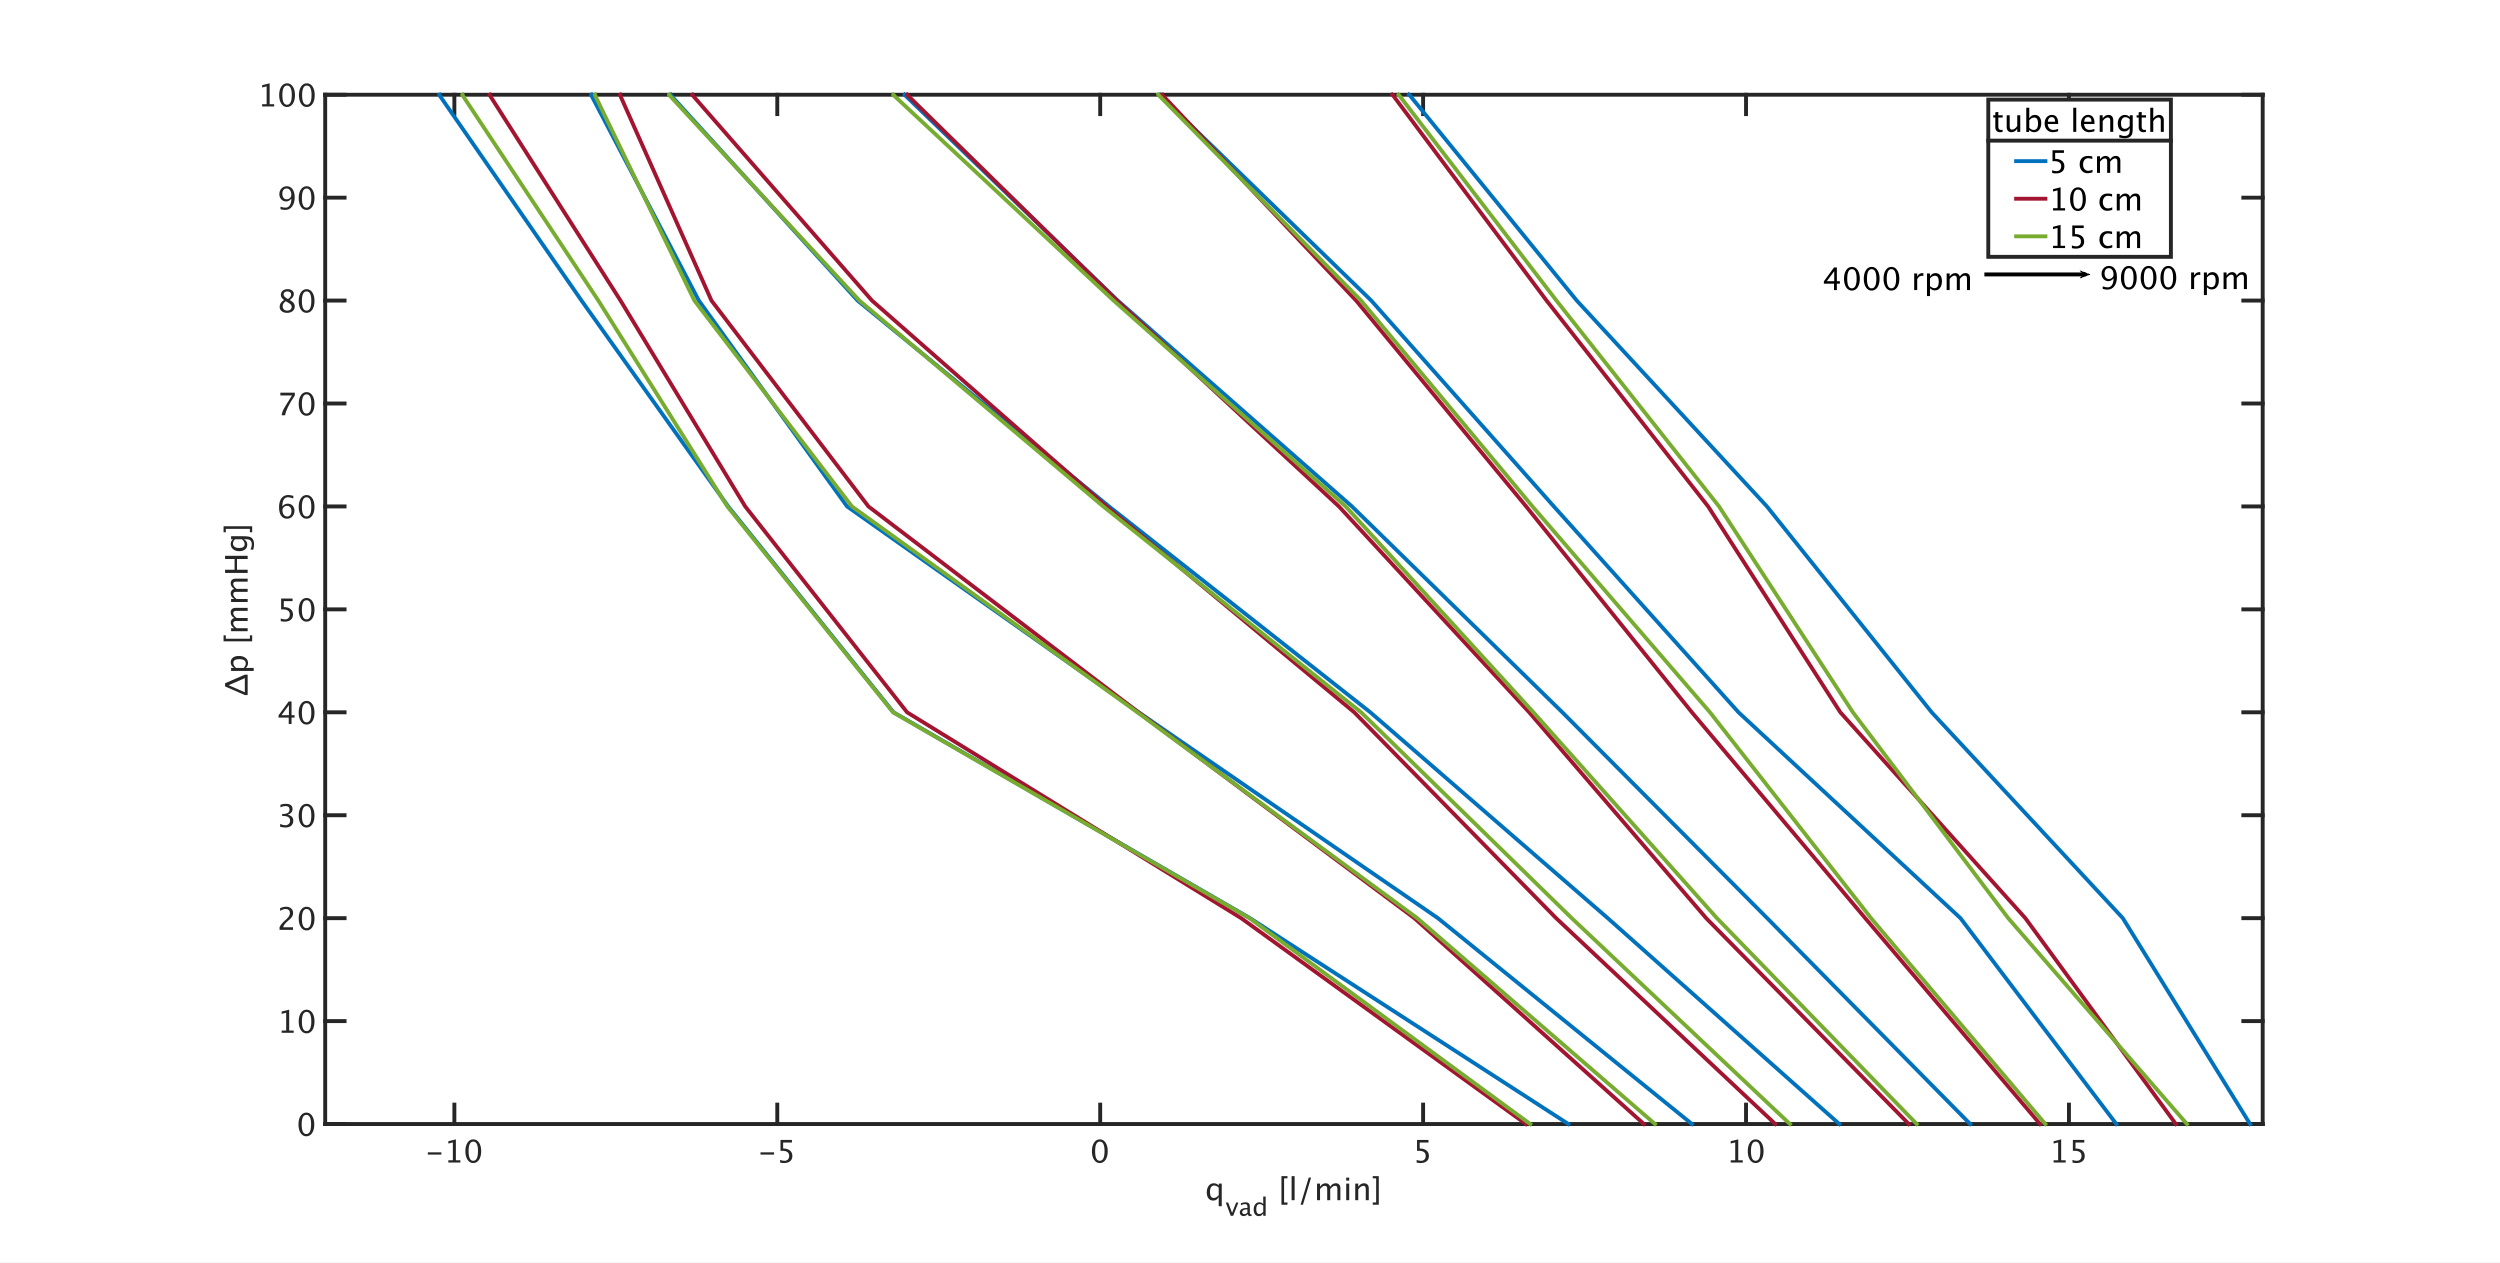 <?xml version="1.0"?>
<!DOCTYPE svg PUBLIC '-//W3C//DTD SVG 1.0//EN'
          'http://www.w3.org/TR/2001/REC-SVG-20010904/DTD/svg10.dtd'>
<svg xmlns:xlink="http://www.w3.org/1999/xlink" style="fill-opacity:1; color-rendering:auto; color-interpolation:auto; text-rendering:auto; stroke:black; stroke-linecap:square; stroke-miterlimit:10; shape-rendering:auto; stroke-opacity:1; fill:black; stroke-dasharray:none; font-weight:normal; stroke-width:1; font-family:'Dialog'; font-style:normal; stroke-linejoin:miter; font-size:12px; stroke-dashoffset:0; image-rendering:auto;" width="2560" height="1293" xmlns="http://www.w3.org/2000/svg"
><rect width="100%" height="100%" fill="#808080" stroke="none"/><!--Generated by the Batik Graphics2D SVG Generator--><defs id="genericDefs"
  /><g
  ><defs id="defs1"
    ><clipPath clipPathUnits="userSpaceOnUse" id="clipPath1"
      ><path d="M0 0 L2560 0 L2560 1293 L0 1293 L0 0 Z"
      /></clipPath
    ></defs
    ><g style="fill:white; stroke:white;"
    ><rect x="0" y="0" width="2560" style="clip-path:url(#clipPath1); stroke:none;" height="1293"
    /></g
    ><g style="fill:white; text-rendering:optimizeSpeed; color-rendering:optimizeSpeed; image-rendering:optimizeSpeed; shape-rendering:crispEdges; stroke:white; color-interpolation:sRGB;"
    ><rect x="0" width="2560" height="1293" y="0" style="stroke:none;"
      /><path style="stroke:none;" d="M333 1151 L2317 1151 L2317 97 L333 97 Z"
    /></g
    ><g style="fill:rgb(38,38,38); text-rendering:geometricPrecision; image-rendering:optimizeQuality; color-rendering:optimizeQuality; stroke-linejoin:round; stroke:rgb(38,38,38); color-interpolation:linearRGB; stroke-width:4;"
    ><line y2="1151" style="fill:none;" x1="333" x2="2317" y1="1151"
      /><line y2="97" style="fill:none;" x1="333" x2="2317" y1="97"
      /><line y2="1131.16" style="fill:none;" x1="465.267" x2="465.267" y1="1151"
      /><line y2="1131.16" style="fill:none;" x1="795.933" x2="795.933" y1="1151"
      /><line y2="1131.16" style="fill:none;" x1="1126.6" x2="1126.6" y1="1151"
      /><line y2="1131.16" style="fill:none;" x1="1457.267" x2="1457.267" y1="1151"
      /><line y2="1131.16" style="fill:none;" x1="1787.933" x2="1787.933" y1="1151"
      /><line y2="1131.16" style="fill:none;" x1="2118.6" x2="2118.6" y1="1151"
      /><line y2="116.84" style="fill:none;" x1="465.267" x2="465.267" y1="97"
      /><line y2="116.84" style="fill:none;" x1="795.933" x2="795.933" y1="97"
      /><line y2="116.84" style="fill:none;" x1="1126.6" x2="1126.6" y1="97"
      /><line y2="116.84" style="fill:none;" x1="1457.267" x2="1457.267" y1="97"
      /><line y2="116.84" style="fill:none;" x1="1787.933" x2="1787.933" y1="97"
      /><line y2="116.84" style="fill:none;" x1="2118.6" x2="2118.6" y1="97"
    /></g
    ><g transform="translate(465.267,1159.4)" style="font-size:32px; fill:rgb(38,38,38); text-rendering:geometricPrecision; image-rendering:optimizeQuality; color-rendering:optimizeQuality; font-family:sans-serif; stroke:rgb(38,38,38); color-interpolation:linearRGB;"
    ><path style="stroke:none;" d="M-27.188 22.906 L-27.188 20.594 L-13.312 20.594 L-13.312 22.906 ZM-6.172 31 L-6.172 28.688 L-1.547 28.688 L-1.547 10.438 L-6.172 11.594 L-6.172 9.219 L1.547 7.297 L1.547 28.688 L6.172 28.688 L6.172 31 ZM19.281 31.578 Q15.703 31.578 13.492 28.211 Q11.281 24.844 11.281 19.422 Q11.281 13.953 13.508 10.625 Q15.734 7.297 19.375 7.297 Q23.016 7.297 25.242 10.625 Q27.469 13.953 27.469 19.375 Q27.469 24.938 25.242 28.258 Q23.016 31.578 19.281 31.578 ZM19.312 29.266 Q24.203 29.266 24.203 19.328 Q24.203 9.609 19.375 9.609 Q14.562 9.609 14.562 19.422 Q14.562 29.266 19.312 29.266 Z"
    /></g
    ><g transform="translate(795.933,1159.4)" style="font-size:32px; fill:rgb(38,38,38); text-rendering:geometricPrecision; image-rendering:optimizeQuality; color-rendering:optimizeQuality; font-family:sans-serif; stroke:rgb(38,38,38); color-interpolation:linearRGB;"
    ><path style="stroke:none;" d="M-17.188 22.906 L-17.188 20.594 L-3.312 20.594 L-3.312 22.906 ZM2.906 31.094 L2.906 28.344 Q5.203 29.266 7.281 29.266 Q9.562 29.266 10.867 27.922 Q12.172 26.578 12.172 24.219 Q12.172 19.016 5 19.016 Q4.188 19.016 3.297 19.125 L3.297 7.875 L15 7.875 L15 10.562 L6 10.562 L6 16.656 Q10.453 16.656 12.953 18.703 Q15.453 20.75 15.453 24.375 Q15.453 27.75 13.18 29.664 Q10.906 31.578 6.875 31.578 Q5.125 31.578 2.906 31.094 Z"
    /></g
    ><g transform="translate(1126.6,1159.4)" style="font-size:32px; fill:rgb(38,38,38); text-rendering:geometricPrecision; image-rendering:optimizeQuality; color-rendering:optimizeQuality; font-family:sans-serif; stroke:rgb(38,38,38); color-interpolation:linearRGB;"
    ><path style="stroke:none;" d="M-0.469 31.578 Q-4.047 31.578 -6.258 28.211 Q-8.469 24.844 -8.469 19.422 Q-8.469 13.953 -6.242 10.625 Q-4.016 7.297 -0.375 7.297 Q3.266 7.297 5.492 10.625 Q7.719 13.953 7.719 19.375 Q7.719 24.938 5.492 28.258 Q3.266 31.578 -0.469 31.578 ZM-0.438 29.266 Q4.453 29.266 4.453 19.328 Q4.453 9.609 -0.375 9.609 Q-5.188 9.609 -5.188 19.422 Q-5.188 29.266 -0.438 29.266 Z"
    /></g
    ><g transform="translate(1457.267,1159.4)" style="font-size:32px; fill:rgb(38,38,38); text-rendering:geometricPrecision; image-rendering:optimizeQuality; color-rendering:optimizeQuality; font-family:sans-serif; stroke:rgb(38,38,38); color-interpolation:linearRGB;"
    ><path style="stroke:none;" d="M-6.609 31.094 L-6.609 28.344 Q-4.312 29.266 -2.234 29.266 Q0.047 29.266 1.352 27.922 Q2.656 26.578 2.656 24.219 Q2.656 19.016 -4.516 19.016 Q-5.328 19.016 -6.219 19.125 L-6.219 7.875 L5.484 7.875 L5.484 10.562 L-3.516 10.562 L-3.516 16.656 Q0.938 16.656 3.438 18.703 Q5.938 20.75 5.938 24.375 Q5.938 27.75 3.664 29.664 Q1.391 31.578 -2.641 31.578 Q-4.391 31.578 -6.609 31.094 Z"
    /></g
    ><g transform="translate(1787.933,1159.4)" style="font-size:32px; fill:rgb(38,38,38); text-rendering:geometricPrecision; image-rendering:optimizeQuality; color-rendering:optimizeQuality; font-family:sans-serif; stroke:rgb(38,38,38); color-interpolation:linearRGB;"
    ><path style="stroke:none;" d="M-15.688 31 L-15.688 28.688 L-11.062 28.688 L-11.062 10.438 L-15.688 11.594 L-15.688 9.219 L-7.969 7.297 L-7.969 28.688 L-3.344 28.688 L-3.344 31 ZM9.766 31.578 Q6.188 31.578 3.977 28.211 Q1.766 24.844 1.766 19.422 Q1.766 13.953 3.992 10.625 Q6.219 7.297 9.859 7.297 Q13.5 7.297 15.727 10.625 Q17.953 13.953 17.953 19.375 Q17.953 24.938 15.727 28.258 Q13.5 31.578 9.766 31.578 ZM9.797 29.266 Q14.688 29.266 14.688 19.328 Q14.688 9.609 9.859 9.609 Q5.047 9.609 5.047 19.422 Q5.047 29.266 9.797 29.266 Z"
    /></g
    ><g transform="translate(2118.6,1159.4)" style="font-size:32px; fill:rgb(38,38,38); text-rendering:geometricPrecision; image-rendering:optimizeQuality; color-rendering:optimizeQuality; font-family:sans-serif; stroke:rgb(38,38,38); color-interpolation:linearRGB;"
    ><path style="stroke:none;" d="M-15.688 31 L-15.688 28.688 L-11.062 28.688 L-11.062 10.438 L-15.688 11.594 L-15.688 9.219 L-7.969 7.297 L-7.969 28.688 L-3.344 28.688 L-3.344 31 ZM3.625 31.094 L3.625 28.344 Q5.922 29.266 8 29.266 Q10.281 29.266 11.586 27.922 Q12.891 26.578 12.891 24.219 Q12.891 19.016 5.719 19.016 Q4.906 19.016 4.016 19.125 L4.016 7.875 L15.719 7.875 L15.719 10.562 L6.719 10.562 L6.719 16.656 Q11.172 16.656 13.672 18.703 Q16.172 20.75 16.172 24.375 Q16.172 27.75 13.898 29.664 Q11.625 31.578 7.594 31.578 Q5.844 31.578 3.625 31.094 Z"
    /></g
    ><g transform="translate(1234,1229)" style="font-size:32px; fill:rgb(38,38,38); text-rendering:geometricPrecision; image-rendering:optimizeQuality; color-rendering:optimizeQuality; font-family:sans-serif; stroke:rgb(38,38,38); color-interpolation:linearRGB;"
    ><path style="stroke:none;" d="M13.969 6.172 L13.969 -3.188 Q12.094 0.391 8.312 0.391 Q5.25 0.391 3.492 -1.844 Q1.734 -4.078 1.734 -7.953 Q1.734 -12.188 3.727 -14.766 Q5.719 -17.344 8.969 -17.344 Q11.984 -17.344 13.969 -15.031 L13.969 -16.969 L17.062 -16.969 L17.062 6.172 ZM13.969 -12.922 Q11.578 -15.031 9.438 -15.031 Q5.016 -15.031 5.016 -8.266 Q5.016 -2.312 8.953 -2.312 Q11.516 -2.312 13.969 -5.109 Z"
    /></g
    ><g transform="translate(1255,1245)" style="font-size:25.6px; fill:rgb(38,38,38); text-rendering:geometricPrecision; image-rendering:optimizeQuality; color-rendering:optimizeQuality; font-family:sans-serif; stroke:rgb(38,38,38); color-interpolation:linearRGB;"
    ><path style="stroke:none;" d="M5.275 0 L0.225 -13.575 L2.688 -13.575 L6.638 -3.013 L10.8 -13.575 L13.1 -13.575 L7.737 0 ZM22.712 -1.725 Q20.5 0.312 18.45 0.312 Q16.762 0.312 15.65 -0.744 Q14.537 -1.8 14.537 -3.413 Q14.537 -5.638 16.406 -6.831 Q18.275 -8.025 21.762 -8.025 L22.35 -8.025 L22.35 -9.662 Q22.35 -12.025 19.925 -12.025 Q17.975 -12.025 15.713 -10.825 L15.713 -12.863 Q18.2 -13.875 20.375 -13.875 Q22.65 -13.875 23.731 -12.85 Q24.812 -11.825 24.812 -9.662 L24.812 -3.513 Q24.812 -1.4 26.113 -1.4 Q26.275 -1.4 26.587 -1.45 L26.762 -0.087 Q25.925 0.312 24.913 0.312 Q23.188 0.312 22.712 -1.725 ZM22.35 -3.062 L22.35 -6.575 L21.525 -6.6 Q19.5 -6.6 18.25 -5.831 Q17 -5.062 17 -3.812 Q17 -2.925 17.625 -2.312 Q18.25 -1.7 19.15 -1.7 Q20.688 -1.7 22.35 -3.062 ZM38.562 0 L38.562 -2.55 Q37.062 0.312 34.038 0.312 Q31.587 0.312 30.181 -1.475 Q28.775 -3.263 28.775 -6.362 Q28.775 -9.75 30.369 -11.812 Q31.962 -13.875 34.562 -13.875 Q36.975 -13.875 38.562 -12.025 L38.562 -19.738 L41.038 -19.738 L41.038 0 ZM38.562 -10.338 Q36.65 -12.025 34.938 -12.025 Q31.4 -12.025 31.4 -6.612 Q31.4 -1.85 34.55 -1.85 Q36.6 -1.85 38.562 -4.088 Z"
    /></g
    ><g transform="translate(1299,1229)" style="font-size:32px; fill:rgb(38,38,38); text-rendering:geometricPrecision; image-rendering:optimizeQuality; color-rendering:optimizeQuality; font-family:sans-serif; stroke:rgb(38,38,38); color-interpolation:linearRGB;"
    ><path style="stroke:none;" d="M13.203 4.625 L13.203 -24.672 L19.375 -24.672 L19.375 -22.359 L15.906 -22.359 L15.906 2.312 L19.375 2.312 L19.375 4.625 ZM23.609 0 L23.609 -24.672 L26.688 -24.672 L26.688 0 ZM32.797 4.625 L41.125 -23.125 L43.547 -23.125 L35.219 4.625 ZM49.641 0 L49.641 -16.969 L52.719 -16.969 L52.719 -13.781 Q54.969 -17.344 58.5 -17.344 Q61.906 -17.344 63.141 -13.781 Q65.328 -17.359 68.828 -17.359 Q71.078 -17.359 72.312 -16.039 Q73.547 -14.719 73.547 -12.344 L73.547 0 L70.453 0 L70.453 -11.859 Q70.453 -14.766 68.156 -14.766 Q65.766 -14.766 63.141 -11.375 L63.141 0 L60.047 0 L60.047 -11.859 Q60.047 -14.781 57.703 -14.781 Q55.375 -14.781 52.719 -11.375 L52.719 0 ZM79.516 0 L79.516 -16.969 L82.594 -16.969 L82.594 0 ZM79.516 -20.047 L79.516 -23.125 L82.594 -23.125 L82.594 -20.047 ZM88.766 0 L88.766 -16.969 L91.844 -16.969 L91.844 -13.781 Q94.281 -17.344 97.812 -17.344 Q100.016 -17.344 101.328 -15.945 Q102.641 -14.547 102.641 -12.188 L102.641 0 L99.562 0 L99.562 -11.188 Q99.562 -13.078 99.008 -13.883 Q98.453 -14.688 97.172 -14.688 Q94.344 -14.688 91.844 -10.984 L91.844 0 ZM112.875 4.625 L112.875 -24.672 L106.703 -24.672 L106.703 -22.359 L110.172 -22.359 L110.172 2.312 L106.703 2.312 L106.703 4.625 Z"
    /></g
    ><g style="fill:rgb(38,38,38); text-rendering:geometricPrecision; image-rendering:optimizeQuality; color-rendering:optimizeQuality; stroke-linejoin:round; stroke:rgb(38,38,38); color-interpolation:linearRGB; stroke-width:4;"
    ><line y2="97" style="fill:none;" x1="333" x2="333" y1="1151"
      /><line y2="97" style="fill:none;" x1="2317" x2="2317" y1="1151"
      /><line y2="1151" style="fill:none;" x1="333" x2="352.84" y1="1151"
      /><line y2="1045.6" style="fill:none;" x1="333" x2="352.84" y1="1045.6"
      /><line y2="940.2" style="fill:none;" x1="333" x2="352.84" y1="940.2"
      /><line y2="834.8" style="fill:none;" x1="333" x2="352.84" y1="834.8"
      /><line y2="729.4" style="fill:none;" x1="333" x2="352.84" y1="729.4"
      /><line y2="624" style="fill:none;" x1="333" x2="352.84" y1="624"
      /><line y2="518.6" style="fill:none;" x1="333" x2="352.84" y1="518.6"
      /><line y2="413.2" style="fill:none;" x1="333" x2="352.84" y1="413.2"
      /><line y2="307.8" style="fill:none;" x1="333" x2="352.84" y1="307.8"
      /><line y2="202.4" style="fill:none;" x1="333" x2="352.84" y1="202.4"
      /><line y2="97" style="fill:none;" x1="333" x2="352.84" y1="97"
      /><line y2="1151" style="fill:none;" x1="2317" x2="2297.16" y1="1151"
      /><line y2="1045.6" style="fill:none;" x1="2317" x2="2297.16" y1="1045.6"
      /><line y2="940.2" style="fill:none;" x1="2317" x2="2297.16" y1="940.2"
      /><line y2="834.8" style="fill:none;" x1="2317" x2="2297.16" y1="834.8"
      /><line y2="729.4" style="fill:none;" x1="2317" x2="2297.16" y1="729.4"
      /><line y2="624" style="fill:none;" x1="2317" x2="2297.16" y1="624"
      /><line y2="518.6" style="fill:none;" x1="2317" x2="2297.16" y1="518.6"
      /><line y2="413.2" style="fill:none;" x1="2317" x2="2297.16" y1="413.2"
      /><line y2="307.8" style="fill:none;" x1="2317" x2="2297.16" y1="307.8"
      /><line y2="202.4" style="fill:none;" x1="2317" x2="2297.16" y1="202.4"
      /><line y2="97" style="fill:none;" x1="2317" x2="2297.16" y1="97"
    /></g
    ><g transform="translate(324.6,1151)" style="font-size:32px; fill:rgb(38,38,38); text-rendering:geometricPrecision; image-rendering:optimizeQuality; color-rendering:optimizeQuality; font-family:sans-serif; stroke:rgb(38,38,38); color-interpolation:linearRGB;"
    ><path style="stroke:none;" d="M-10.969 12.578 Q-14.547 12.578 -16.758 9.211 Q-18.969 5.844 -18.969 0.422 Q-18.969 -5.047 -16.742 -8.375 Q-14.516 -11.703 -10.875 -11.703 Q-7.234 -11.703 -5.008 -8.375 Q-2.781 -5.047 -2.781 0.375 Q-2.781 5.938 -5.008 9.258 Q-7.234 12.578 -10.969 12.578 ZM-10.938 10.266 Q-6.047 10.266 -6.047 0.328 Q-6.047 -9.391 -10.875 -9.391 Q-15.688 -9.391 -15.688 0.422 Q-15.688 10.266 -10.938 10.266 Z"
    /></g
    ><g transform="translate(324.6,1045.6)" style="font-size:32px; fill:rgb(38,38,38); text-rendering:geometricPrecision; image-rendering:optimizeQuality; color-rendering:optimizeQuality; font-family:sans-serif; stroke:rgb(38,38,38); color-interpolation:linearRGB;"
    ><path style="stroke:none;" d="M-36.188 12 L-36.188 9.688 L-31.562 9.688 L-31.562 -8.562 L-36.188 -7.406 L-36.188 -9.781 L-28.469 -11.703 L-28.469 9.688 L-23.844 9.688 L-23.844 12 ZM-10.734 12.578 Q-14.312 12.578 -16.523 9.211 Q-18.734 5.844 -18.734 0.422 Q-18.734 -5.047 -16.508 -8.375 Q-14.281 -11.703 -10.641 -11.703 Q-7 -11.703 -4.773 -8.375 Q-2.547 -5.047 -2.547 0.375 Q-2.547 5.938 -4.773 9.258 Q-7 12.578 -10.734 12.578 ZM-10.703 10.266 Q-5.812 10.266 -5.812 0.328 Q-5.812 -9.391 -10.641 -9.391 Q-15.453 -9.391 -15.453 0.422 Q-15.453 10.266 -10.703 10.266 Z"
    /></g
    ><g transform="translate(324.6,940.2)" style="font-size:32px; fill:rgb(38,38,38); text-rendering:geometricPrecision; image-rendering:optimizeQuality; color-rendering:optimizeQuality; font-family:sans-serif; stroke:rgb(38,38,38); color-interpolation:linearRGB;"
    ><path style="stroke:none;" d="M-38.344 12 L-38.344 9.297 Q-37 6.156 -32.906 2.453 L-31.141 0.875 Q-27.734 -2.203 -27.734 -5.234 Q-27.734 -7.172 -28.898 -8.281 Q-30.062 -9.391 -32.094 -9.391 Q-34.5 -9.391 -37.766 -7.531 L-37.766 -10.25 Q-34.688 -11.703 -31.656 -11.703 Q-28.406 -11.703 -26.438 -9.953 Q-24.469 -8.203 -24.469 -5.312 Q-24.469 -3.234 -25.461 -1.625 Q-26.453 -0.016 -29.156 2.281 L-30.344 3.297 Q-34.047 6.438 -34.625 9.297 L-24.578 9.297 L-24.578 12 ZM-10.734 12.578 Q-14.312 12.578 -16.523 9.211 Q-18.734 5.844 -18.734 0.422 Q-18.734 -5.047 -16.508 -8.375 Q-14.281 -11.703 -10.641 -11.703 Q-7 -11.703 -4.773 -8.375 Q-2.547 -5.047 -2.547 0.375 Q-2.547 5.938 -4.773 9.258 Q-7 12.578 -10.734 12.578 ZM-10.703 10.266 Q-5.812 10.266 -5.812 0.328 Q-5.812 -9.391 -10.641 -9.391 Q-15.453 -9.391 -15.453 0.422 Q-15.453 10.266 -10.703 10.266 Z"
    /></g
    ><g transform="translate(324.6,834.8)" style="font-size:32px; fill:rgb(38,38,38); text-rendering:geometricPrecision; image-rendering:optimizeQuality; color-rendering:optimizeQuality; font-family:sans-serif; stroke:rgb(38,38,38); color-interpolation:linearRGB;"
    ><path style="stroke:none;" d="M-37.75 11.828 L-37.75 8.953 Q-34.438 10.266 -32.531 10.266 Q-30.328 10.266 -28.945 8.977 Q-27.562 7.688 -27.562 5.641 Q-27.562 0.766 -34.391 0.766 L-35.609 0.766 L-35.609 -1.312 L-34.531 -1.328 Q-28.125 -1.328 -28.125 -5.844 Q-28.125 -9.391 -32.344 -9.391 Q-34.656 -9.391 -37.438 -8.094 L-37.438 -10.781 Q-34.703 -11.703 -32.125 -11.703 Q-25.031 -11.703 -25.031 -6.344 Q-25.031 -2.266 -29.859 -0.531 Q-24.266 0.766 -24.266 5.594 Q-24.266 8.859 -26.422 10.719 Q-28.578 12.578 -32.344 12.578 Q-34.484 12.578 -37.75 11.828 ZM-10.734 12.578 Q-14.312 12.578 -16.523 9.211 Q-18.734 5.844 -18.734 0.422 Q-18.734 -5.047 -16.508 -8.375 Q-14.281 -11.703 -10.641 -11.703 Q-7 -11.703 -4.773 -8.375 Q-2.547 -5.047 -2.547 0.375 Q-2.547 5.938 -4.773 9.258 Q-7 12.578 -10.734 12.578 ZM-10.703 10.266 Q-5.812 10.266 -5.812 0.328 Q-5.812 -9.391 -10.641 -9.391 Q-15.453 -9.391 -15.453 0.422 Q-15.453 10.266 -10.703 10.266 Z"
    /></g
    ><g transform="translate(324.6,729.4)" style="font-size:32px; fill:rgb(38,38,38); text-rendering:geometricPrecision; image-rendering:optimizeQuality; color-rendering:optimizeQuality; font-family:sans-serif; stroke:rgb(38,38,38); color-interpolation:linearRGB;"
    ><path style="stroke:none;" d="M-28.953 12 L-28.953 5.453 L-39.359 5.453 L-39.359 3.125 L-28.953 -11.125 L-26.062 -11.125 L-26.062 2.938 L-22.969 2.938 L-22.969 5.453 L-26.062 5.453 L-26.062 12 ZM-36.344 2.938 L-28.75 2.938 L-28.75 -7.344 ZM-10.734 12.578 Q-14.312 12.578 -16.523 9.211 Q-18.734 5.844 -18.734 0.422 Q-18.734 -5.047 -16.508 -8.375 Q-14.281 -11.703 -10.641 -11.703 Q-7 -11.703 -4.773 -8.375 Q-2.547 -5.047 -2.547 0.375 Q-2.547 5.938 -4.773 9.258 Q-7 12.578 -10.734 12.578 ZM-10.703 10.266 Q-5.812 10.266 -5.812 0.328 Q-5.812 -9.391 -10.641 -9.391 Q-15.453 -9.391 -15.453 0.422 Q-15.453 10.266 -10.703 10.266 Z"
    /></g
    ><g transform="translate(324.6,624)" style="font-size:32px; fill:rgb(38,38,38); text-rendering:geometricPrecision; image-rendering:optimizeQuality; color-rendering:optimizeQuality; font-family:sans-serif; stroke:rgb(38,38,38); color-interpolation:linearRGB;"
    ><path style="stroke:none;" d="M-37.109 12.094 L-37.109 9.344 Q-34.812 10.266 -32.734 10.266 Q-30.453 10.266 -29.148 8.922 Q-27.844 7.578 -27.844 5.219 Q-27.844 0.016 -35.016 0.016 Q-35.828 0.016 -36.719 0.125 L-36.719 -11.125 L-25.016 -11.125 L-25.016 -8.438 L-34.016 -8.438 L-34.016 -2.344 Q-29.562 -2.344 -27.062 -0.297 Q-24.562 1.75 -24.562 5.375 Q-24.562 8.75 -26.836 10.664 Q-29.109 12.578 -33.141 12.578 Q-34.891 12.578 -37.109 12.094 ZM-10.734 12.578 Q-14.312 12.578 -16.523 9.211 Q-18.734 5.844 -18.734 0.422 Q-18.734 -5.047 -16.508 -8.375 Q-14.281 -11.703 -10.641 -11.703 Q-7 -11.703 -4.773 -8.375 Q-2.547 -5.047 -2.547 0.375 Q-2.547 5.938 -4.773 9.258 Q-7 12.578 -10.734 12.578 ZM-10.703 10.266 Q-5.812 10.266 -5.812 0.328 Q-5.812 -9.391 -10.641 -9.391 Q-15.453 -9.391 -15.453 0.422 Q-15.453 10.266 -10.703 10.266 Z"
    /></g
    ><g transform="translate(324.6,518.6)" style="font-size:32px; fill:rgb(38,38,38); text-rendering:geometricPrecision; image-rendering:optimizeQuality; color-rendering:optimizeQuality; font-family:sans-serif; stroke:rgb(38,38,38); color-interpolation:linearRGB;"
    ><path style="stroke:none;" d="M-35.5 0.016 Q-33.297 -2.844 -29.953 -2.844 Q-26.922 -2.844 -24.992 -0.836 Q-23.062 1.172 -23.062 4.312 Q-23.062 7.922 -25.227 10.25 Q-27.391 12.578 -30.719 12.578 Q-34.547 12.578 -36.703 9.5 Q-38.859 6.422 -38.859 0.953 Q-38.859 -5.062 -36.383 -8.391 Q-33.906 -11.719 -29.406 -11.719 Q-27.344 -11.719 -24.25 -10.844 L-24.25 -8.156 Q-27.516 -9.406 -29.594 -9.406 Q-35.5 -9.406 -35.5 0.016 ZM-26.156 5 Q-26.156 2.375 -27.336 0.875 Q-28.516 -0.625 -30.609 -0.625 Q-32.562 -0.625 -33.969 0.688 Q-35.375 2 -35.375 3.844 Q-35.375 6.75 -34.039 8.508 Q-32.703 10.266 -30.5 10.266 Q-28.516 10.266 -27.336 8.836 Q-26.156 7.406 -26.156 5 ZM-10.734 12.578 Q-14.312 12.578 -16.523 9.211 Q-18.734 5.844 -18.734 0.422 Q-18.734 -5.047 -16.508 -8.375 Q-14.281 -11.703 -10.641 -11.703 Q-7 -11.703 -4.773 -8.375 Q-2.547 -5.047 -2.547 0.375 Q-2.547 5.938 -4.773 9.258 Q-7 12.578 -10.734 12.578 ZM-10.703 10.266 Q-5.812 10.266 -5.812 0.328 Q-5.812 -9.391 -10.641 -9.391 Q-15.453 -9.391 -15.453 0.422 Q-15.453 10.266 -10.703 10.266 Z"
    /></g
    ><g transform="translate(324.6,413.2)" style="font-size:32px; fill:rgb(38,38,38); text-rendering:geometricPrecision; image-rendering:optimizeQuality; color-rendering:optimizeQuality; font-family:sans-serif; stroke:rgb(38,38,38); color-interpolation:linearRGB;"
    ><path style="stroke:none;" d="M-36.188 12 Q-35.734 9.297 -34.898 7.328 Q-34.062 5.359 -31.938 1.922 L-25.625 -8.234 L-37.531 -8.234 L-37.531 -11.125 L-22.688 -11.125 L-22.688 -8.234 Q-31.578 4.875 -32.641 12 ZM-10.734 12.578 Q-14.312 12.578 -16.523 9.211 Q-18.734 5.844 -18.734 0.422 Q-18.734 -5.047 -16.508 -8.375 Q-14.281 -11.703 -10.641 -11.703 Q-7 -11.703 -4.773 -8.375 Q-2.547 -5.047 -2.547 0.375 Q-2.547 5.938 -4.773 9.258 Q-7 12.578 -10.734 12.578 ZM-10.703 10.266 Q-5.812 10.266 -5.812 0.328 Q-5.812 -9.391 -10.641 -9.391 Q-15.453 -9.391 -15.453 0.422 Q-15.453 10.266 -10.703 10.266 Z"
    /></g
    ><g transform="translate(324.6,307.8)" style="font-size:32px; fill:rgb(38,38,38); text-rendering:geometricPrecision; image-rendering:optimizeQuality; color-rendering:optimizeQuality; font-family:sans-serif; stroke:rgb(38,38,38); color-interpolation:linearRGB;"
    ><path style="stroke:none;" d="M-33.641 -0.594 Q-37.031 -2.953 -37.031 -5.812 Q-37.031 -8.438 -35.109 -10.078 Q-33.188 -11.719 -30.094 -11.719 Q-27.234 -11.719 -25.461 -10.328 Q-23.688 -8.938 -23.688 -6.719 Q-23.688 -3.359 -28 -0.594 Q-22.766 1.969 -22.766 6.016 Q-22.766 8.922 -24.961 10.75 Q-27.156 12.578 -30.625 12.578 Q-34.031 12.578 -36.133 10.852 Q-38.234 9.125 -38.234 6.312 Q-38.234 2.156 -33.641 -0.594 ZM-29.719 -1.562 Q-26.484 -3.688 -26.484 -6.297 Q-26.484 -7.688 -27.562 -8.539 Q-28.641 -9.391 -30.406 -9.391 Q-32.109 -9.391 -33.172 -8.555 Q-34.234 -7.719 -34.234 -6.391 Q-34.234 -5.094 -33.273 -4.07 Q-32.312 -3.047 -29.719 -1.562 ZM-31.969 0.656 Q-33.828 2.094 -34.492 3.164 Q-35.156 4.234 -35.156 5.828 Q-35.156 7.812 -33.875 9.039 Q-32.594 10.266 -30.5 10.266 Q-28.484 10.266 -27.211 9.219 Q-25.938 8.172 -25.938 6.5 Q-25.938 5.156 -26.727 4.227 Q-27.516 3.297 -29.781 1.953 ZM-10.734 12.578 Q-14.312 12.578 -16.523 9.211 Q-18.734 5.844 -18.734 0.422 Q-18.734 -5.047 -16.508 -8.375 Q-14.281 -11.703 -10.641 -11.703 Q-7 -11.703 -4.773 -8.375 Q-2.547 -5.047 -2.547 0.375 Q-2.547 5.938 -4.773 9.258 Q-7 12.578 -10.734 12.578 ZM-10.703 10.266 Q-5.812 10.266 -5.812 0.328 Q-5.812 -9.391 -10.641 -9.391 Q-15.453 -9.391 -15.453 0.422 Q-15.453 10.266 -10.703 10.266 Z"
    /></g
    ><g transform="translate(324.6,202.4)" style="font-size:32px; fill:rgb(38,38,38); text-rendering:geometricPrecision; image-rendering:optimizeQuality; color-rendering:optimizeQuality; font-family:sans-serif; stroke:rgb(38,38,38); color-interpolation:linearRGB;"
    ><path style="stroke:none;" d="M-37.359 11.859 L-37.359 9.25 Q-34.422 10.266 -32.359 10.266 Q-29.484 10.266 -27.867 7.82 Q-26.25 5.375 -26.25 1.016 Q-28.594 3.906 -31.578 3.906 Q-34.5 3.906 -36.531 1.758 Q-38.562 -0.391 -38.562 -3.484 Q-38.562 -7.031 -36.398 -9.367 Q-34.234 -11.703 -30.953 -11.703 Q-27.188 -11.703 -25.016 -8.68 Q-22.844 -5.656 -22.844 -0.406 Q-22.844 5.562 -25.492 9.07 Q-28.141 12.578 -32.656 12.578 Q-34.469 12.578 -37.359 11.859 ZM-35.484 -4.094 Q-35.484 -1.406 -34.289 0.141 Q-33.094 1.688 -31.016 1.688 Q-29.062 1.688 -27.68 0.359 Q-26.297 -0.969 -26.297 -2.844 Q-26.297 -5.797 -27.633 -7.602 Q-28.969 -9.406 -31.141 -9.406 Q-33.156 -9.406 -34.32 -7.977 Q-35.484 -6.547 -35.484 -4.094 ZM-10.734 12.578 Q-14.312 12.578 -16.523 9.211 Q-18.734 5.844 -18.734 0.422 Q-18.734 -5.047 -16.508 -8.375 Q-14.281 -11.703 -10.641 -11.703 Q-7 -11.703 -4.773 -8.375 Q-2.547 -5.047 -2.547 0.375 Q-2.547 5.938 -4.773 9.258 Q-7 12.578 -10.734 12.578 ZM-10.703 10.266 Q-5.812 10.266 -5.812 0.328 Q-5.812 -9.391 -10.641 -9.391 Q-15.453 -9.391 -15.453 0.422 Q-15.453 10.266 -10.703 10.266 Z"
    /></g
    ><g transform="translate(324.6,97)" style="font-size:32px; fill:rgb(38,38,38); text-rendering:geometricPrecision; image-rendering:optimizeQuality; color-rendering:optimizeQuality; font-family:sans-serif; stroke:rgb(38,38,38); color-interpolation:linearRGB;"
    ><path style="stroke:none;" d="M-56.188 12 L-56.188 9.688 L-51.562 9.688 L-51.562 -8.562 L-56.188 -7.406 L-56.188 -9.781 L-48.469 -11.703 L-48.469 9.688 L-43.844 9.688 L-43.844 12 ZM-30.734 12.578 Q-34.312 12.578 -36.523 9.211 Q-38.734 5.844 -38.734 0.422 Q-38.734 -5.047 -36.508 -8.375 Q-34.281 -11.703 -30.641 -11.703 Q-27 -11.703 -24.773 -8.375 Q-22.547 -5.047 -22.547 0.375 Q-22.547 5.938 -24.773 9.258 Q-27 12.578 -30.734 12.578 ZM-30.703 10.266 Q-25.812 10.266 -25.812 0.328 Q-25.812 -9.391 -30.641 -9.391 Q-35.453 -9.391 -35.453 0.422 Q-35.453 10.266 -30.703 10.266 ZM-10.5 12.578 Q-14.078 12.578 -16.289 9.211 Q-18.5 5.844 -18.5 0.422 Q-18.5 -5.047 -16.273 -8.375 Q-14.047 -11.703 -10.406 -11.703 Q-6.766 -11.703 -4.539 -8.375 Q-2.312 -5.047 -2.312 0.375 Q-2.312 5.938 -4.539 9.258 Q-6.766 12.578 -10.5 12.578 ZM-10.469 10.266 Q-5.578 10.266 -5.578 0.328 Q-5.578 -9.391 -10.406 -9.391 Q-15.219 -9.391 -15.219 0.422 Q-15.219 10.266 -10.469 10.266 Z"
    /></g
    ><g transform="translate(260.6,624) rotate(-90)" style="font-size:32px; fill:rgb(38,38,38); text-rendering:geometricPrecision; image-rendering:optimizeQuality; color-rendering:optimizeQuality; font-family:sans-serif; stroke:rgb(38,38,38); color-interpolation:linearRGB;"
    ><path style="stroke:none;" d="M-87.734 -7 L-87.734 -9.891 L-78.906 -30.125 L-75.656 -30.125 L-66.859 -9.891 L-66.859 -7 ZM-84.906 -9.891 L-70.406 -9.891 L-77.641 -26.516 ZM-63.016 -0.828 L-63.016 -23.969 L-59.938 -23.969 L-59.938 -20.781 Q-58.047 -24.344 -54.266 -24.344 Q-51.203 -24.344 -49.445 -22.109 Q-47.688 -19.875 -47.688 -16 Q-47.688 -11.781 -49.68 -9.195 Q-51.672 -6.609 -54.922 -6.609 Q-57.938 -6.609 -59.938 -8.922 L-59.938 -0.828 ZM-59.938 -11.047 Q-57.562 -8.922 -55.406 -8.922 Q-50.969 -8.922 -50.969 -15.688 Q-50.969 -21.656 -54.906 -21.656 Q-57.484 -21.656 -59.938 -18.859 ZM-32.75 -2.375 L-32.75 -31.672 L-26.578 -31.672 L-26.578 -29.359 L-30.047 -29.359 L-30.047 -4.688 L-26.578 -4.688 L-26.578 -2.375 ZM-22.344 -7 L-22.344 -23.969 L-19.266 -23.969 L-19.266 -20.781 Q-17.016 -24.344 -13.484 -24.344 Q-10.078 -24.344 -8.844 -20.781 Q-6.656 -24.359 -3.156 -24.359 Q-0.906 -24.359 0.328 -23.039 Q1.562 -21.719 1.562 -19.344 L1.562 -7 L-1.531 -7 L-1.531 -18.859 Q-1.531 -21.766 -3.828 -21.766 Q-6.219 -21.766 -8.844 -18.375 L-8.844 -7 L-11.938 -7 L-11.938 -18.859 Q-11.938 -21.781 -14.281 -21.781 Q-16.609 -21.781 -19.266 -18.375 L-19.266 -7 ZM7.531 -7 L7.531 -23.969 L10.609 -23.969 L10.609 -20.781 Q12.859 -24.344 16.391 -24.344 Q19.797 -24.344 21.031 -20.781 Q23.219 -24.359 26.719 -24.359 Q28.969 -24.359 30.203 -23.039 Q31.438 -21.719 31.438 -19.344 L31.438 -7 L28.344 -7 L28.344 -18.859 Q28.344 -21.766 26.047 -21.766 Q23.656 -21.766 21.031 -18.375 L21.031 -7 L17.938 -7 L17.938 -18.859 Q17.938 -21.781 15.594 -21.781 Q13.266 -21.781 10.609 -18.375 L10.609 -7 ZM37.312 -7 L37.312 -30.125 L40.594 -30.125 L40.594 -20.375 L51.594 -20.375 L51.594 -30.125 L54.875 -30.125 L54.875 -7 L51.594 -7 L51.594 -17.922 L40.594 -17.922 L40.594 -7 ZM60.984 -1.359 L61.344 -4.031 Q64.016 -2.766 66.609 -2.766 Q71.812 -2.766 71.812 -8.281 L71.812 -10.953 Q70.109 -7.391 66.219 -7.391 Q63.172 -7.391 61.375 -9.609 Q59.578 -11.828 59.578 -15.594 Q59.578 -19.469 61.625 -21.906 Q63.672 -24.344 66.922 -24.344 Q69.766 -24.344 71.812 -22.031 L71.812 -23.969 L74.906 -23.969 L74.906 -11.625 Q74.906 -7.641 74.492 -5.727 Q74.078 -3.812 72.938 -2.594 Q70.922 -0.453 66.672 -0.453 Q63.703 -0.453 60.984 -1.359 ZM71.812 -12.875 L71.812 -19.922 Q69.781 -22.031 67.391 -22.031 Q65.266 -22.031 64.062 -20.328 Q62.859 -18.625 62.859 -15.656 Q62.859 -10.078 66.781 -10.078 Q69.453 -10.078 71.812 -12.875 ZM85.125 -2.375 L85.125 -31.672 L78.953 -31.672 L78.953 -29.359 L82.422 -29.359 L82.422 -4.688 L78.953 -4.688 L78.953 -2.375 Z"
    /></g
    ><g style="stroke-linecap:butt; fill:rgb(0,114,189); text-rendering:geometricPrecision; image-rendering:optimizeQuality; color-rendering:optimizeQuality; stroke-linejoin:round; stroke:rgb(0,114,189); color-interpolation:linearRGB; stroke-width:4;"
    ><path d="M1605.988 1151 L1279.972 940.2 L914.918 729.4 L745.664 518.6 L595.452 307.8 L449.642 97 L450.046 96.874" style="fill:none; fill-rule:evenodd;"
      /><path d="M1732.556 1151 L1472.437 940.2 L1166.009 729.4 L867.403 518.6 L715.608 307.8 L605.199 97 L605.51 96.874" style="fill:none; fill-rule:evenodd;"
      /><path d="M1883.43 1151 L1646.337 940.2 L1403.205 729.4 L1135.636 518.6 L878.195 307.8 L686.411 97 L686.673 96.874" style="fill:none; fill-rule:evenodd;"
      /><path d="M2017.467 1151 L1809.585 940.2 L1599.822 729.4 L1384.398 518.6 L1144.583 307.8 L926.194 97 L926.314 96.874" style="fill:none; fill-rule:evenodd;"
      /><path d="M2167.11 1151 L2007.51 940.2 L1780.227 729.4 L1591.144 518.6 L1404.182 307.8 L1187.217 97 L1187.181 96.874" style="fill:none; fill-rule:evenodd;"
      /><path d="M2304.071 1151 L2173.766 940.2 L1978.024 729.4 L1809.321 518.6 L1614.602 307.8 L1443.098 97 L1442.909 96.874" style="fill:none; fill-rule:evenodd;"
      /><path d="M1562.554 1151 L1270.95 940.2 L928.836 729.4 L763.097 518.6 L635.405 307.8 L501.173 97 L501.545 96.874" style="fill:none; fill-rule:evenodd; stroke:rgb(162,20,47);"
      /><path d="M1683.313 1151 L1448.318 940.2 L1165.674 729.4 L889.263 518.6 L728.539 307.8 L634.765 97 L635.058 96.874" style="fill:none; fill-rule:evenodd; stroke:rgb(162,20,47);"
      /><path d="M1817.889 1151 L1593.479 940.2 L1386.731 729.4 L1132.962 518.6 L892.922 307.8 L708.717 97 L708.966 96.874" style="fill:none; fill-rule:evenodd; stroke:rgb(162,20,47);"
      /><path d="M1954.615 1151 L1747.112 940.2 L1565.871 729.4 L1371.048 518.6 L1143.792 307.8 L928.816 97 L928.934 96.874" style="fill:none; fill-rule:evenodd; stroke:rgb(162,20,47);"
      /><path d="M2088.996 1151 L1909.974 940.2 L1732.478 729.4 L1562.757 518.6 L1388.674 307.8 L1189.963 97 L1189.925 96.874" style="fill:none; fill-rule:evenodd; stroke:rgb(162,20,47);"
      /><path d="M2228.055 1151 L2073.944 940.2 L1884.482 729.4 L1749.105 518.6 L1583.676 307.8 L1425.969 97 L1425.79 96.874" style="fill:none; fill-rule:evenodd; stroke:rgb(162,20,47);"
      /><path d="M1566.914 1151 L1279.458 940.2 L914.457 729.4 L744.809 518.6 L612.707 307.8 L473.264 97 L473.653 96.874" style="fill:none; fill-rule:evenodd; stroke:rgb(119,172,48);"
      /><path d="M1694.694 1151 L1451.248 940.2 L1164.621 729.4 L872.348 518.6 L711.048 307.8 L609.026 97 L609.334 96.874" style="fill:none; fill-rule:evenodd; stroke:rgb(119,172,48);"
      /><path d="M1832.869 1151 L1609.44 940.2 L1393.763 729.4 L1129.718 518.6 L880.048 307.8 L684.946 97 L685.209 96.874" style="fill:none; fill-rule:evenodd; stroke:rgb(119,172,48);"
      /><path d="M1962.719 1151 L1758.114 940.2 L1570.217 729.4 L1377.978 518.6 L1140.345 307.8 L914.542 97 L914.668 96.874" style="fill:none; fill-rule:evenodd; stroke:rgb(119,172,48);"
      /><path d="M2094.385 1151 L1915.944 940.2 L1750.982 729.4 L1569.256 518.6 L1393.735 307.8 L1186.025 97 L1185.989 96.874" style="fill:none; fill-rule:evenodd; stroke:rgb(119,172,48);"
      /><path d="M2239.412 1151 L2056.4 940.2 L1897.34 729.4 L1760.281 518.6 L1593.777 307.8 L1432.292 97 L1432.109 96.874" style="fill:none; fill-rule:evenodd; stroke:rgb(119,172,48);"
    /></g
    ><g style="fill:white; text-rendering:optimizeSpeed; color-rendering:optimizeSpeed; image-rendering:optimizeSpeed; shape-rendering:crispEdges; stroke:white; color-interpolation:sRGB;"
    ><path style="stroke:none;" d="M2223 263 L2223 102 L2036 102 L2036 263 Z"
    /></g
    ><g transform="translate(2097.5,165)" style="font-size:32px; text-rendering:geometricPrecision; color-rendering:optimizeQuality; image-rendering:optimizeQuality; font-family:sans-serif; color-interpolation:linearRGB;"
    ><path style="stroke:none;" d="M3.891 12.094 L3.891 9.344 Q6.188 10.266 8.266 10.266 Q10.547 10.266 11.852 8.922 Q13.156 7.578 13.156 5.219 Q13.156 0.016 5.984 0.016 Q5.172 0.016 4.281 0.125 L4.281 -11.125 L15.984 -11.125 L15.984 -8.438 L6.984 -8.438 L6.984 -2.344 Q11.438 -2.344 13.938 -0.297 Q16.438 1.75 16.438 5.375 Q16.438 8.75 14.164 10.664 Q11.891 12.578 7.859 12.578 Q6.109 12.578 3.891 12.094 ZM40.062 12.391 Q36.625 12.391 34.359 9.844 Q32.094 7.297 32.094 3.422 Q32.094 -0.719 34.336 -3.031 Q36.578 -5.344 40.594 -5.344 Q42.578 -5.344 45.031 -4.797 L45.031 -2.219 Q42.422 -2.984 40.781 -2.984 Q38.422 -2.984 36.992 -1.211 Q35.562 0.562 35.562 3.516 Q35.562 6.375 37.031 8.141 Q38.5 9.906 40.875 9.906 Q42.984 9.906 45.219 8.828 L45.219 11.484 Q42.234 12.391 40.062 12.391 ZM49.828 12 L49.828 -4.969 L52.906 -4.969 L52.906 -1.781 Q55.156 -5.344 58.688 -5.344 Q62.094 -5.344 63.328 -1.781 Q65.516 -5.359 69.016 -5.359 Q71.266 -5.359 72.5 -4.039 Q73.734 -2.719 73.734 -0.344 L73.734 12 L70.641 12 L70.641 0.141 Q70.641 -2.766 68.344 -2.766 Q65.953 -2.766 63.328 0.625 L63.328 12 L60.234 12 L60.234 0.141 Q60.234 -2.781 57.891 -2.781 Q55.562 -2.781 52.906 0.625 L52.906 12 Z"
    /></g
    ><g style="stroke-linecap:butt; fill:rgb(0,114,189); text-rendering:geometricPrecision; image-rendering:optimizeQuality; color-rendering:optimizeQuality; stroke-linejoin:round; stroke:rgb(0,114,189); color-interpolation:linearRGB; stroke-width:4;"
    ><line y2="165" style="fill:none;" x1="2064.5" x2="2094.5" y1="165"
    /></g
    ><g transform="translate(2097.5,203.5)" style="font-size:32px; text-rendering:geometricPrecision; color-rendering:optimizeQuality; image-rendering:optimizeQuality; font-family:sans-serif; color-interpolation:linearRGB;"
    ><path style="stroke:none;" d="M4.812 12 L4.812 9.688 L9.438 9.688 L9.438 -8.562 L4.812 -7.406 L4.812 -9.781 L12.531 -11.703 L12.531 9.688 L17.156 9.688 L17.156 12 ZM30.266 12.578 Q26.688 12.578 24.477 9.211 Q22.266 5.844 22.266 0.422 Q22.266 -5.047 24.492 -8.375 Q26.719 -11.703 30.359 -11.703 Q34 -11.703 36.227 -8.375 Q38.453 -5.047 38.453 0.375 Q38.453 5.938 36.227 9.258 Q34 12.578 30.266 12.578 ZM30.297 10.266 Q35.188 10.266 35.188 0.328 Q35.188 -9.391 30.359 -9.391 Q25.547 -9.391 25.547 0.422 Q25.547 10.266 30.297 10.266 ZM60.297 12.391 Q56.859 12.391 54.594 9.844 Q52.328 7.297 52.328 3.422 Q52.328 -0.719 54.57 -3.031 Q56.812 -5.344 60.828 -5.344 Q62.812 -5.344 65.266 -4.797 L65.266 -2.219 Q62.656 -2.984 61.016 -2.984 Q58.656 -2.984 57.227 -1.211 Q55.797 0.562 55.797 3.516 Q55.797 6.375 57.266 8.141 Q58.734 9.906 61.109 9.906 Q63.219 9.906 65.453 8.828 L65.453 11.484 Q62.469 12.391 60.297 12.391 ZM70.062 12 L70.062 -4.969 L73.141 -4.969 L73.141 -1.781 Q75.391 -5.344 78.922 -5.344 Q82.328 -5.344 83.562 -1.781 Q85.75 -5.359 89.25 -5.359 Q91.5 -5.359 92.734 -4.039 Q93.969 -2.719 93.969 -0.344 L93.969 12 L90.875 12 L90.875 0.141 Q90.875 -2.766 88.578 -2.766 Q86.188 -2.766 83.562 0.625 L83.562 12 L80.469 12 L80.469 0.141 Q80.469 -2.781 78.125 -2.781 Q75.797 -2.781 73.141 0.625 L73.141 12 Z"
    /></g
    ><g style="stroke-linecap:butt; fill:rgb(162,20,47); text-rendering:geometricPrecision; image-rendering:optimizeQuality; color-rendering:optimizeQuality; stroke-linejoin:round; stroke:rgb(162,20,47); color-interpolation:linearRGB; stroke-width:4;"
    ><line y2="203.5" style="fill:none;" x1="2064.5" x2="2094.5" y1="203.5"
    /></g
    ><g transform="translate(2097.5,242)" style="font-size:32px; text-rendering:geometricPrecision; color-rendering:optimizeQuality; image-rendering:optimizeQuality; font-family:sans-serif; color-interpolation:linearRGB;"
    ><path style="stroke:none;" d="M4.812 12 L4.812 9.688 L9.438 9.688 L9.438 -8.562 L4.812 -7.406 L4.812 -9.781 L12.531 -11.703 L12.531 9.688 L17.156 9.688 L17.156 12 ZM24.125 12.094 L24.125 9.344 Q26.422 10.266 28.5 10.266 Q30.781 10.266 32.086 8.922 Q33.391 7.578 33.391 5.219 Q33.391 0.016 26.219 0.016 Q25.406 0.016 24.516 0.125 L24.516 -11.125 L36.219 -11.125 L36.219 -8.438 L27.219 -8.438 L27.219 -2.344 Q31.672 -2.344 34.172 -0.297 Q36.672 1.75 36.672 5.375 Q36.672 8.75 34.398 10.664 Q32.125 12.578 28.094 12.578 Q26.344 12.578 24.125 12.094 ZM60.297 12.391 Q56.859 12.391 54.594 9.844 Q52.328 7.297 52.328 3.422 Q52.328 -0.719 54.57 -3.031 Q56.812 -5.344 60.828 -5.344 Q62.812 -5.344 65.266 -4.797 L65.266 -2.219 Q62.656 -2.984 61.016 -2.984 Q58.656 -2.984 57.227 -1.211 Q55.797 0.562 55.797 3.516 Q55.797 6.375 57.266 8.141 Q58.734 9.906 61.109 9.906 Q63.219 9.906 65.453 8.828 L65.453 11.484 Q62.469 12.391 60.297 12.391 ZM70.062 12 L70.062 -4.969 L73.141 -4.969 L73.141 -1.781 Q75.391 -5.344 78.922 -5.344 Q82.328 -5.344 83.562 -1.781 Q85.75 -5.359 89.25 -5.359 Q91.5 -5.359 92.734 -4.039 Q93.969 -2.719 93.969 -0.344 L93.969 12 L90.875 12 L90.875 0.141 Q90.875 -2.766 88.578 -2.766 Q86.188 -2.766 83.562 0.625 L83.562 12 L80.469 12 L80.469 0.141 Q80.469 -2.781 78.125 -2.781 Q75.797 -2.781 73.141 0.625 L73.141 12 Z"
    /></g
    ><g style="stroke-linecap:butt; fill:rgb(119,172,48); text-rendering:geometricPrecision; image-rendering:optimizeQuality; color-rendering:optimizeQuality; stroke-linejoin:round; stroke:rgb(119,172,48); color-interpolation:linearRGB; stroke-width:4;"
    ><line y2="242" style="fill:none;" x1="2064.5" x2="2094.5" y1="242"
    /></g
    ><g transform="translate(2129.5,123)" style="font-size:32px; text-rendering:geometricPrecision; color-rendering:optimizeQuality; image-rendering:optimizeQuality; font-family:sans-serif; color-interpolation:linearRGB;"
    ><path style="stroke:none;" d="M-81.328 12.391 Q-83.672 12.391 -84.984 11.047 Q-86.297 9.703 -86.297 7.312 L-86.297 -2.656 L-88.422 -2.656 L-88.422 -4.969 L-86.297 -4.969 L-86.297 -8.047 L-83.219 -8.344 L-83.219 -4.969 L-78.781 -4.969 L-78.781 -2.656 L-83.219 -2.656 L-83.219 6.75 Q-83.219 10.078 -80.344 10.078 Q-79.734 10.078 -78.859 9.875 L-78.859 12 Q-80.281 12.391 -81.328 12.391 ZM-63.844 12 L-63.844 8.812 Q-66.297 12.391 -69.797 12.391 Q-72.016 12.391 -73.328 10.992 Q-74.641 9.594 -74.641 7.219 L-74.641 -4.969 L-71.562 -4.969 L-71.562 6.219 Q-71.562 8.125 -71.008 8.93 Q-70.453 9.734 -69.156 9.734 Q-66.344 9.734 -63.844 6.031 L-63.844 -4.969 L-60.766 -4.969 L-60.766 12 ZM-54.594 12.188 L-54.594 -12.672 L-51.516 -12.672 L-51.516 -1.781 Q-49.625 -5.344 -45.844 -5.344 Q-42.781 -5.344 -41.023 -3.109 Q-39.266 -0.875 -39.266 3 Q-39.266 7.219 -41.258 9.805 Q-43.25 12.391 -46.5 12.391 Q-49.516 12.391 -51.516 10.078 L-51.891 12.188 ZM-51.516 7.953 Q-49.141 10.078 -46.984 10.078 Q-42.547 10.078 -42.547 3.312 Q-42.547 -2.656 -46.484 -2.656 Q-49.062 -2.656 -51.516 0.141 ZM-22.016 11.453 Q-25.109 12.391 -27.312 12.391 Q-31.062 12.391 -33.43 9.898 Q-35.797 7.406 -35.797 3.438 Q-35.797 -0.422 -33.711 -2.891 Q-31.625 -5.359 -28.375 -5.359 Q-25.297 -5.359 -23.617 -3.172 Q-21.938 -0.984 -21.938 3.047 L-21.953 4 L-32.656 4 Q-31.984 10.047 -26.734 10.047 Q-24.812 10.047 -22.016 9.016 ZM-32.516 1.688 L-25.031 1.688 Q-25.031 -3.047 -28.562 -3.047 Q-32.109 -3.047 -32.516 1.688 ZM-6.5 12 L-6.5 -12.672 L-3.422 -12.672 L-3.422 12 ZM15.188 11.453 Q12.094 12.391 9.891 12.391 Q6.141 12.391 3.773 9.898 Q1.406 7.406 1.406 3.438 Q1.406 -0.422 3.492 -2.891 Q5.578 -5.359 8.828 -5.359 Q11.906 -5.359 13.586 -3.172 Q15.266 -0.984 15.266 3.047 L15.25 4 L4.547 4 Q5.219 10.047 10.469 10.047 Q12.391 10.047 15.188 9.016 ZM4.688 1.688 L12.172 1.688 Q12.172 -3.047 8.641 -3.047 Q5.094 -3.047 4.688 1.688 ZM20.578 12 L20.578 -4.969 L23.656 -4.969 L23.656 -1.781 Q26.094 -5.344 29.625 -5.344 Q31.828 -5.344 33.141 -3.945 Q34.453 -2.547 34.453 -0.188 L34.453 12 L31.375 12 L31.375 0.812 Q31.375 -1.078 30.82 -1.883 Q30.266 -2.688 28.984 -2.688 Q26.156 -2.688 23.656 1.016 L23.656 12 ZM40.5 17.641 L40.859 14.969 Q43.531 16.234 46.125 16.234 Q51.328 16.234 51.328 10.719 L51.328 8.047 Q49.625 11.609 45.734 11.609 Q42.688 11.609 40.891 9.391 Q39.094 7.172 39.094 3.406 Q39.094 -0.469 41.141 -2.906 Q43.188 -5.344 46.438 -5.344 Q49.281 -5.344 51.328 -3.031 L51.328 -4.969 L54.422 -4.969 L54.422 7.375 Q54.422 11.359 54.008 13.273 Q53.594 15.188 52.453 16.406 Q50.438 18.547 46.188 18.547 Q43.219 18.547 40.5 17.641 ZM51.328 6.125 L51.328 -0.922 Q49.297 -3.031 46.906 -3.031 Q44.781 -3.031 43.578 -1.328 Q42.375 0.375 42.375 3.344 Q42.375 8.922 46.297 8.922 Q48.969 8.922 51.328 6.125 ZM65.484 12.391 Q63.141 12.391 61.828 11.047 Q60.516 9.703 60.516 7.312 L60.516 -2.656 L58.391 -2.656 L58.391 -4.969 L60.516 -4.969 L60.516 -8.047 L63.594 -8.344 L63.594 -4.969 L68.031 -4.969 L68.031 -2.656 L63.594 -2.656 L63.594 6.75 Q63.594 10.078 66.469 10.078 Q67.078 10.078 67.953 9.875 L67.953 12 Q66.531 12.391 65.484 12.391 ZM72.359 12 L72.359 -12.672 L75.438 -12.672 L75.438 -1.781 Q77.875 -5.344 81.406 -5.344 Q83.609 -5.344 84.922 -3.945 Q86.234 -2.547 86.234 -0.188 L86.234 12 L83.156 12 L83.156 0.812 Q83.156 -1.078 82.602 -1.883 Q82.047 -2.688 80.766 -2.688 Q77.938 -2.688 75.438 1.016 L75.438 12 Z"
    /></g
    ><g style="stroke-linecap:butt; fill:rgb(38,38,38); text-rendering:geometricPrecision; color-rendering:optimizeQuality; image-rendering:optimizeQuality; stroke:rgb(38,38,38); color-interpolation:linearRGB; stroke-width:4;"
    ><path d="M2036 263 L2036 102 L2223 102 L2223 263 Z" style="fill:none; fill-rule:evenodd;"
      /><line x1="2036" x2="2223" y1="144" style="fill:none; stroke-linejoin:round;" y2="144"
    /></g
    ><g transform="translate(2149.56,265)" style="font-size:32px; text-rendering:geometricPrecision; color-rendering:optimizeQuality; image-rendering:optimizeQuality; font-family:sans-serif; color-interpolation:linearRGB;"
    ><path style="stroke:none;" d="M3.641 30.859 L3.641 28.25 Q6.578 29.266 8.641 29.266 Q11.516 29.266 13.133 26.82 Q14.75 24.375 14.75 20.016 Q12.406 22.906 9.422 22.906 Q6.5 22.906 4.469 20.758 Q2.438 18.609 2.438 15.516 Q2.438 11.969 4.602 9.633 Q6.766 7.297 10.047 7.297 Q13.812 7.297 15.984 10.32 Q18.156 13.344 18.156 18.594 Q18.156 24.562 15.508 28.07 Q12.859 31.578 8.344 31.578 Q6.531 31.578 3.641 30.859 ZM5.516 14.906 Q5.516 17.594 6.711 19.141 Q7.906 20.688 9.984 20.688 Q11.938 20.688 13.32 19.359 Q14.703 18.031 14.703 16.156 Q14.703 13.203 13.367 11.398 Q12.031 9.594 9.859 9.594 Q7.844 9.594 6.68 11.023 Q5.516 12.453 5.516 14.906 ZM30.266 31.578 Q26.688 31.578 24.477 28.211 Q22.266 24.844 22.266 19.422 Q22.266 13.953 24.492 10.625 Q26.719 7.297 30.359 7.297 Q34 7.297 36.227 10.625 Q38.453 13.953 38.453 19.375 Q38.453 24.938 36.227 28.258 Q34 31.578 30.266 31.578 ZM30.297 29.266 Q35.188 29.266 35.188 19.328 Q35.188 9.609 30.359 9.609 Q25.547 9.609 25.547 19.422 Q25.547 29.266 30.297 29.266 ZM50.5 31.578 Q46.922 31.578 44.711 28.211 Q42.5 24.844 42.5 19.422 Q42.5 13.953 44.727 10.625 Q46.953 7.297 50.594 7.297 Q54.234 7.297 56.461 10.625 Q58.688 13.953 58.688 19.375 Q58.688 24.938 56.461 28.258 Q54.234 31.578 50.5 31.578 ZM50.531 29.266 Q55.422 29.266 55.422 19.328 Q55.422 9.609 50.594 9.609 Q45.781 9.609 45.781 19.422 Q45.781 29.266 50.531 29.266 ZM70.734 31.578 Q67.156 31.578 64.945 28.211 Q62.734 24.844 62.734 19.422 Q62.734 13.953 64.961 10.625 Q67.188 7.297 70.828 7.297 Q74.469 7.297 76.695 10.625 Q78.922 13.953 78.922 19.375 Q78.922 24.938 76.695 28.258 Q74.469 31.578 70.734 31.578 ZM70.766 29.266 Q75.656 29.266 75.656 19.328 Q75.656 9.609 70.828 9.609 Q66.016 9.609 66.016 19.422 Q66.016 29.266 70.766 29.266 ZM94.141 31 L94.141 14.031 L97.219 14.031 L97.219 17.219 Q99.047 13.656 102.531 13.656 Q103 13.656 103.516 13.734 L103.516 16.609 Q102.719 16.344 102.109 16.344 Q99.188 16.344 97.219 19.812 L97.219 31 ZM107.234 37.172 L107.234 14.031 L110.312 14.031 L110.312 17.219 Q112.203 13.656 115.984 13.656 Q119.047 13.656 120.805 15.891 Q122.562 18.125 122.562 22 Q122.562 26.219 120.57 28.805 Q118.578 31.391 115.328 31.391 Q112.312 31.391 110.312 29.078 L110.312 37.172 ZM110.312 26.953 Q112.688 29.078 114.844 29.078 Q119.281 29.078 119.281 22.312 Q119.281 16.344 115.344 16.344 Q112.766 16.344 110.312 19.141 ZM127.375 31 L127.375 14.031 L130.453 14.031 L130.453 17.219 Q132.703 13.656 136.234 13.656 Q139.641 13.656 140.875 17.219 Q143.062 13.641 146.562 13.641 Q148.812 13.641 150.047 14.961 Q151.281 16.281 151.281 18.656 L151.281 31 L148.188 31 L148.188 19.141 Q148.188 16.234 145.891 16.234 Q143.5 16.234 140.875 19.625 L140.875 31 L137.781 31 L137.781 19.141 Q137.781 16.219 135.438 16.219 Q133.109 16.219 130.453 19.625 L130.453 31 Z"
    /></g
    ><g style="stroke-linecap:butt; text-rendering:geometricPrecision; color-rendering:optimizeQuality; image-rendering:optimizeQuality; stroke-linejoin:round; color-interpolation:linearRGB; stroke-width:4;"
    ><line y2="281" style="fill:none;" x1="2034" x2="2133.5" y1="281"
      /><path d="M2130 277.25 L2140 281 L2133.5 281 L2130 277.25" style="fill:none; stroke-width:0.5; fill-rule:evenodd;"
      /><path d="M2140 281 L2130 284.75 L2133.5 281 L2140 281" style="fill:none; stroke-width:0.5; fill-rule:evenodd;"
    /></g
    ><g style="text-rendering:optimizeSpeed; shape-rendering:crispEdges; color-interpolation:sRGB; color-rendering:optimizeSpeed; image-rendering:optimizeSpeed;"
    ><path style="stroke:none;" d="M2140 281 L2130 277.25 L2133.5 281 L2130 284.75 Z"
    /></g
    ><g transform="translate(1866,266)" style="font-size:32px; text-rendering:geometricPrecision; color-rendering:optimizeQuality; image-rendering:optimizeQuality; font-family:sans-serif; color-interpolation:linearRGB;"
    ><path style="stroke:none;" d="M12.047 31 L12.047 24.453 L1.641 24.453 L1.641 22.125 L12.047 7.875 L14.938 7.875 L14.938 21.938 L18.031 21.938 L18.031 24.453 L14.938 24.453 L14.938 31 ZM4.656 21.938 L12.25 21.938 L12.25 11.656 ZM30.266 31.578 Q26.688 31.578 24.477 28.211 Q22.266 24.844 22.266 19.422 Q22.266 13.953 24.492 10.625 Q26.719 7.297 30.359 7.297 Q34 7.297 36.227 10.625 Q38.453 13.953 38.453 19.375 Q38.453 24.938 36.227 28.258 Q34 31.578 30.266 31.578 ZM30.297 29.266 Q35.188 29.266 35.188 19.328 Q35.188 9.609 30.359 9.609 Q25.547 9.609 25.547 19.422 Q25.547 29.266 30.297 29.266 ZM50.5 31.578 Q46.922 31.578 44.711 28.211 Q42.5 24.844 42.5 19.422 Q42.5 13.953 44.727 10.625 Q46.953 7.297 50.594 7.297 Q54.234 7.297 56.461 10.625 Q58.688 13.953 58.688 19.375 Q58.688 24.938 56.461 28.258 Q54.234 31.578 50.5 31.578 ZM50.531 29.266 Q55.422 29.266 55.422 19.328 Q55.422 9.609 50.594 9.609 Q45.781 9.609 45.781 19.422 Q45.781 29.266 50.531 29.266 ZM70.734 31.578 Q67.156 31.578 64.945 28.211 Q62.734 24.844 62.734 19.422 Q62.734 13.953 64.961 10.625 Q67.188 7.297 70.828 7.297 Q74.469 7.297 76.695 10.625 Q78.922 13.953 78.922 19.375 Q78.922 24.938 76.695 28.258 Q74.469 31.578 70.734 31.578 ZM70.766 29.266 Q75.656 29.266 75.656 19.328 Q75.656 9.609 70.828 9.609 Q66.016 9.609 66.016 19.422 Q66.016 29.266 70.766 29.266 ZM94.141 31 L94.141 14.031 L97.219 14.031 L97.219 17.219 Q99.047 13.656 102.531 13.656 Q103 13.656 103.516 13.734 L103.516 16.609 Q102.719 16.344 102.109 16.344 Q99.188 16.344 97.219 19.812 L97.219 31 ZM107.234 37.172 L107.234 14.031 L110.312 14.031 L110.312 17.219 Q112.203 13.656 115.984 13.656 Q119.047 13.656 120.805 15.891 Q122.562 18.125 122.562 22 Q122.562 26.219 120.57 28.805 Q118.578 31.391 115.328 31.391 Q112.312 31.391 110.312 29.078 L110.312 37.172 ZM110.312 26.953 Q112.688 29.078 114.844 29.078 Q119.281 29.078 119.281 22.312 Q119.281 16.344 115.344 16.344 Q112.766 16.344 110.312 19.141 ZM127.375 31 L127.375 14.031 L130.453 14.031 L130.453 17.219 Q132.703 13.656 136.234 13.656 Q139.641 13.656 140.875 17.219 Q143.062 13.641 146.562 13.641 Q148.812 13.641 150.047 14.961 Q151.281 16.281 151.281 18.656 L151.281 31 L148.188 31 L148.188 19.141 Q148.188 16.234 145.891 16.234 Q143.5 16.234 140.875 19.625 L140.875 31 L137.781 31 L137.781 19.141 Q137.781 16.219 135.438 16.219 Q133.109 16.219 130.453 19.625 L130.453 31 Z"
    /></g
  ></g
></svg
>
